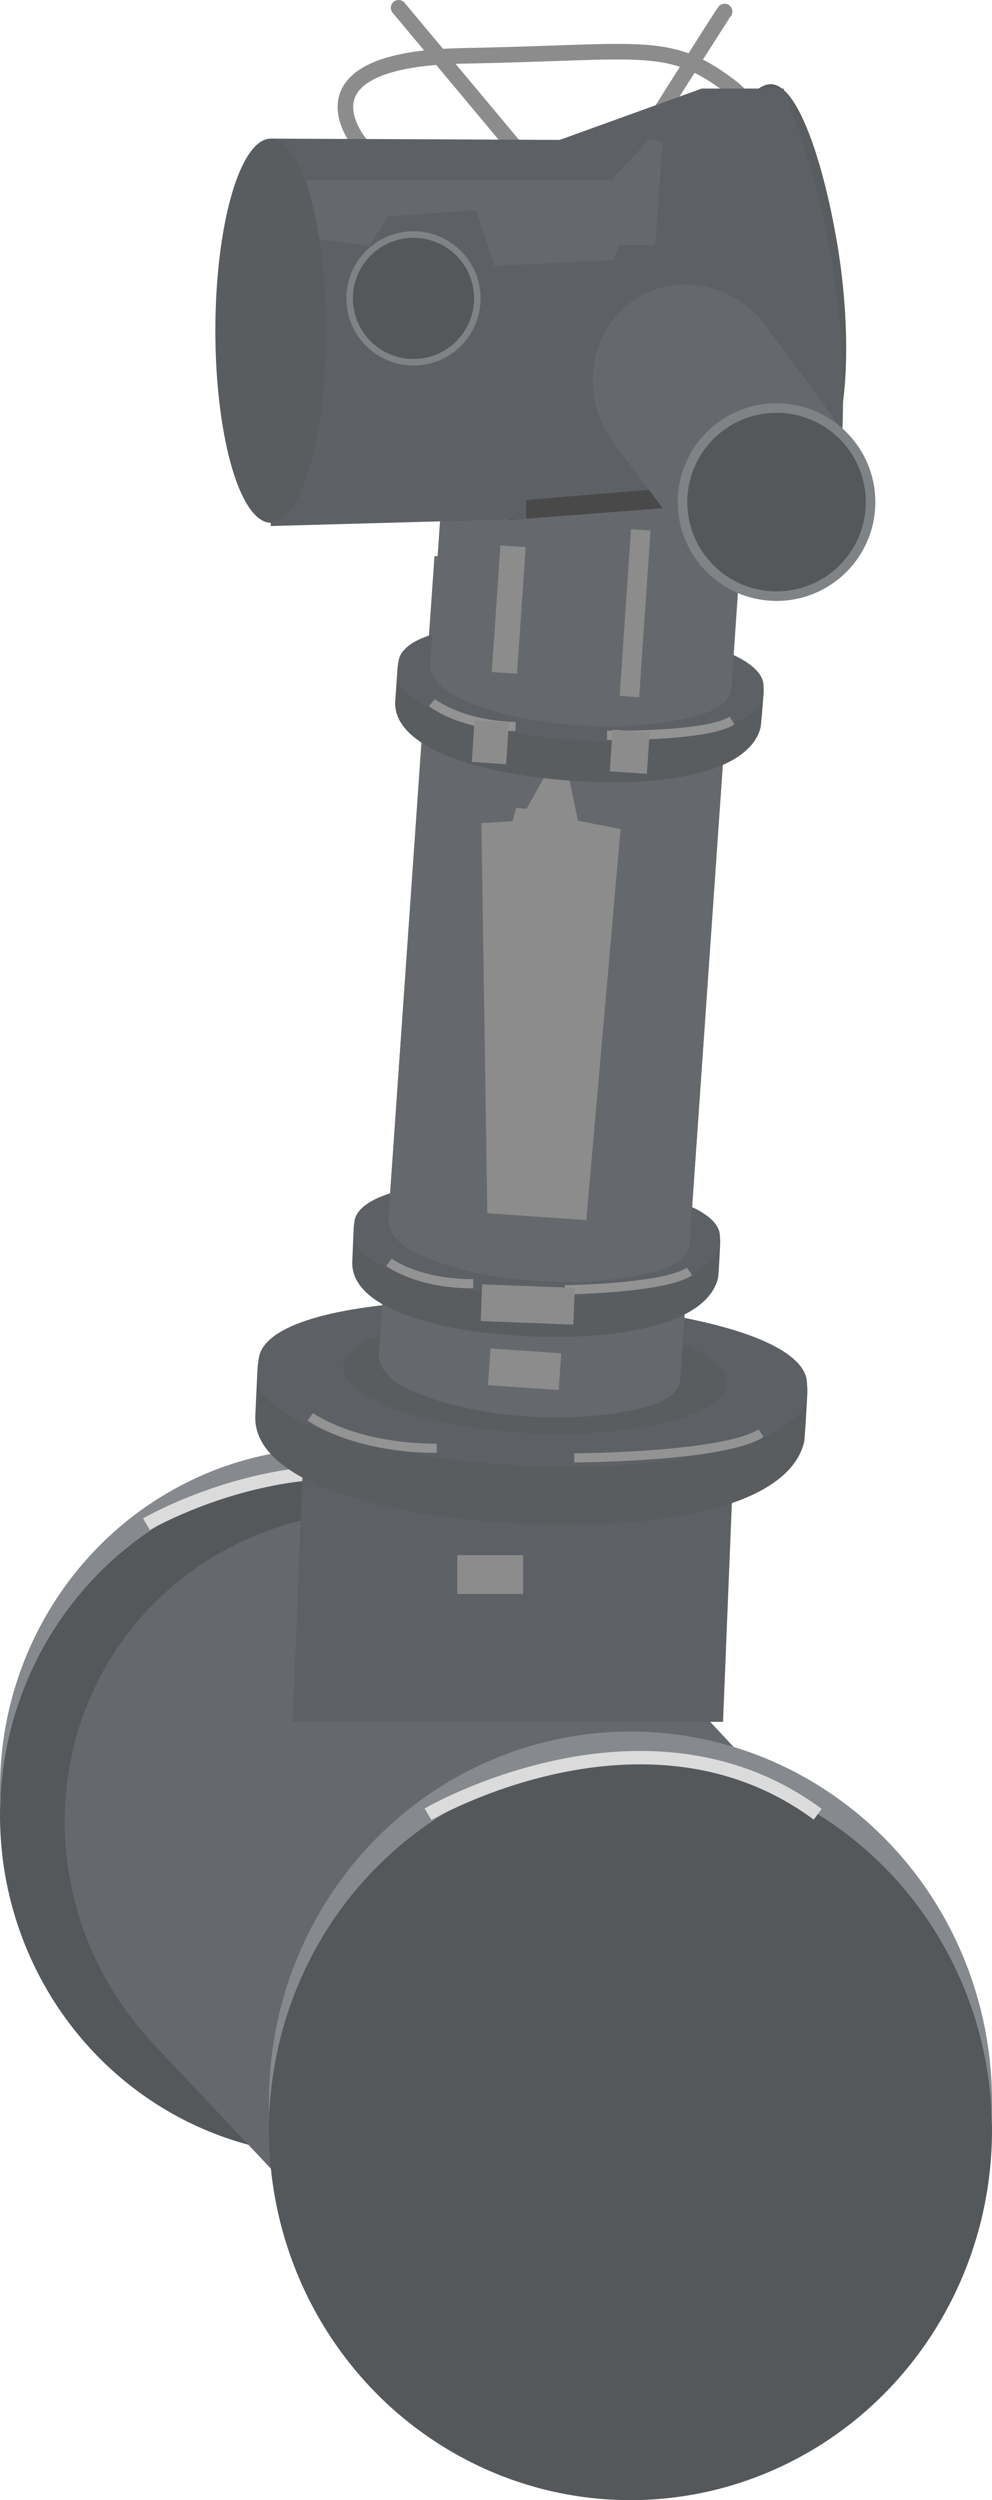 <?xml version="1.0" encoding="utf-8"?>
<svg version="1.1" id="图层_1" xmlns="http://www.w3.org/2000/svg" xmlns:xlink="http://www.w3.org/1999/xlink" x="0px" y="0px"
	 viewBox="0 0 108.25 272.72" style="enable-background:new 0 0 108.25 272.72;" xml:space="preserve">
<g>
	<ellipse style="fill:#868A8E;enable-background:new    ;" cx="36.33" cy="195.09" rx="36.33" ry="37.15"/>
	<ellipse style="fill:#55585B;" cx="36.33" cy="198.02" rx="36.33" ry="37.15"/>
	<path style="fill:none;stroke:#DBDBDB;stroke-width:1.458;stroke-miterlimit:10;" d="M15.98,166.26c0,0,21.87-12.79,39.16,0"/>
	<path com-has-ani="true" com-name="com_stroke" style="fill:#65696D;" d="M16.8,223.02l41.54,44.08l48.68-47.6L65.1,174.51c-11.71-12.6-34.3-13.38-48.05,0.16l0,0
		C3.83,187.69,3.72,209.12,16.8,223.02z"/>
	<polygon com-has-ani="true" com-name="com_stroke" style="fill:#5D6165;" points="78.9,187.82 31.93,187.82 33,161.06 79.98,161.06 	"/>
	<rect x="49.9" y="169.64" style="fill:#8C8C8C;" width="7.18" height="4.23"/>
	<path style="fill:#5A5D60;" d="M88.1,151.96c-0.02,0.41-0.26,4.99-0.36,5.39c-1.68,6.79-14.69,9.56-30.36,8.88
		c-15.91-0.69-29.82-4.69-29.52-11.8c0.01-0.3,0.22-4.82,0.24-5.13c0.32-7.43,13.59-4.54,30.18-3.81S88.42,144.53,88.1,151.96z"/>
	<path style="fill:#5D6165;" d="M88.06,151.05c-0.01,0.27-0.12,1.72-0.21,1.99c-1.57,4.51-14.57,7.54-30.2,6.86
		c-15.87-0.69-29.74-4.92-29.53-9.66c0.01-0.2,0.08-1.61,0.09-1.81c0.22-4.95,13.67-7.19,30.22-6.47
		C74.98,142.68,88.27,146.1,88.06,151.05z"/>
	<g>
		<path style="fill:none;stroke:#939393;stroke-miterlimit:10;" d="M33.86,154.55c0,0,4.65,3.41,13.8,3.43"/>
		<path style="fill:none;stroke:#939393;stroke-miterlimit:10;" d="M62.66,159.03c0,0,16.31-0.07,20.39-2.7"/>
	</g>
	
		<ellipse transform="matrix(0.043 -0.999 0.999 0.043 -94.037 201.867)" style="fill:#5A5D60;" cx="58.4" cy="150.04" rx="6.36" ry="20.97"/>
	<path com-has-ani="true" com-name="com_stroke" style="fill:#65696D;" d="M74.22,150.43c-0.06,1.17-1.15,2.22-3.02,2.81c-3.53,1.11-8.51,1.62-13.8,1.25
		c-4.92-0.34-9.31-1.38-12.51-2.79c-2.32-1.02-3.62-2.51-3.54-4l5.03-72.27l32.9,2.16L74.22,150.43z"/>
	
		<rect x="53.31" y="147.31" transform="matrix(0.998 0.069 -0.069 0.998 10.49 -3.604)" style="fill:#8C8C8C;" width="7.73" height="4.01"/>
	<path style="fill:#5A5D60;" d="M78.59,135.59c-0.01,0.29-0.16,3.51-0.23,3.79c-1.1,4.78-9.77,6.8-20.22,6.4
		c-10.61-0.4-19.89-3.14-19.7-8.14c0.01-0.21,0.14-3.39,0.15-3.61c0.2-5.22,9.05-3.26,20.11-2.84
		C69.76,131.62,78.79,130.37,78.59,135.59z"/>
	<path style="fill:#5D6165;" d="M78.56,134.95c-0.01,0.19-0.07,1.21-0.13,1.4c-1.04,3.18-9.69,5.37-20.12,4.98
		c-10.58-0.4-19.84-3.3-19.71-6.64c0.01-0.14,0.05-1.13,0.06-1.27c0.13-3.48,9.1-5.12,20.13-4.7S78.7,131.47,78.56,134.95z"/>
	<path com-has-ani="true" com-name="com_stroke" style="fill:#65696D;" d="M75.25,135.66c-0.06,1.17-1.15,2.22-3.02,2.81c-3.53,1.11-8.51,1.62-13.8,1.25
		c-4.92-0.34-9.31-1.38-12.51-2.79c-2.32-1.02-3.62-2.51-3.54-4l5.03-72.27l32.9,2.16L75.25,135.66z"/>
	<polygon style="fill:#8C8C8C;" points="59.66,84.27 62.12,84.95 63.06,89.52 67.72,90.44 63.98,133.09 53.18,132.34 52.53,89.79 
		55.93,89.58 56.33,88.13 57.47,88.21 	"/>
	<g>
		<path style="fill:none;stroke:#939393;stroke-miterlimit:10;" d="M42.44,137.69c0,0,3.11,2.37,9.21,2.34"/>
		<path style="fill:none;stroke:#939393;stroke-miterlimit:10;" d="M61.65,140.69c0,0,10.87-0.13,13.59-2"/>
	</g>
	
		<rect x="52.54" y="140.33" transform="matrix(0.999 0.038 -0.038 0.999 5.455 -2.088)" style="fill:#8C8C8C;" width="10.12" height="4.01"/>
	<path style="fill:#5A5D60;" d="M83.33,75.61c-0.02,0.29-0.27,3.51-0.34,3.78c-1.24,4.75-9.97,6.5-20.4,5.79
		C52,84.47,42.8,81.46,43.13,76.47c0.01-0.21,0.24-3.38,0.25-3.6c0.35-5.21,9.14-2.99,20.19-2.24
		C74.62,71.38,83.68,70.4,83.33,75.61z"/>
	<path style="fill:#5D6165;" d="M83.32,74.98c-0.01,0.19-0.11,1.21-0.18,1.39c-1.13,3.15-9.85,5.08-20.26,4.37
		c-10.56-0.72-19.73-3.89-19.5-7.22c0.01-0.14,0.09-1.13,0.1-1.27c0.24-3.48,9.25-4.85,20.26-4.1S83.56,71.5,83.32,74.98z"/>
	<g>
		<path style="fill:none;stroke:#939393;stroke-miterlimit:10;" d="M47.13,76.64c0,0,3.04,2.46,9.13,2.61"/>
		<path style="fill:none;stroke:#939393;stroke-miterlimit:10;" d="M66.24,80.2c0,0,10.87,0.19,13.64-1.6"/>
	</g>
	<path com-has-ani="true" com-name="com_stroke" style="fill:#65696D;" d="M79.82,75.02c-0.06,1.17-1.15,2.22-3.01,2.81c-3.52,1.12-8.5,1.64-13.8,1.28
		c-4.92-0.33-9.31-1.36-12.51-2.77c-2.32-1.02-3.62-2.51-3.54-3.99l2.02-29.69l32.9,2.11L79.82,75.02z"/>
	
		<rect x="68.23" y="57.75" transform="matrix(0.998 0.068 -0.068 0.998 4.693 -4.545)" style="fill:#8C8C8C;" width="2.13" height="18.22"/>
	
		<rect x="54.13" y="59.54" transform="matrix(0.998 0.068 -0.068 0.998 4.634 -3.611)" style="fill:#8C8C8C;" width="2.76" height="13.84"/>
	
		<rect x="51.63" y="78.65" transform="matrix(0.998 0.068 -0.068 0.998 5.611 -3.442)" style="fill:#8C8C8C;" width="3.75" height="4.56"/>
	
		<rect x="66.69" y="79.68" transform="matrix(0.998 0.068 -0.068 0.998 5.716 -4.471)" style="fill:#8C8C8C;" width="4.05" height="4.56"/>
	<path style="fill:#5A5D60;" d="M91.85,30c1.4,11.8-0.29,21.69-3.94,22.03c-3.66,0.34-7.5-8.98-8.59-20.81s0.99-21.69,4.65-22.03
		C87.62,8.86,90.84,21.51,91.85,30z"/>
	
		<rect x="55.44" y="53.48" transform="matrix(0.997 -0.077 0.077 0.997 -4.003 5.113)" style="fill:#494949;" width="18.48" height="2.57"/>
	<g>
		<path style="fill:none;stroke:#8C8C8C;stroke-width:1.7;stroke-linecap:round;stroke-miterlimit:10;" d="M39.38,15.76
			c0,0-8.12-9.32,11.24-9.67s22.22-1.73,28.74,3.09c6.53,4.83-0.22,7.38-4.4,8.85c-4.18,1.47-27.73,2.39-29.73,1.73
			C43.25,19.11,39.38,15.76,39.38,15.76z"/>
		
			<line style="fill:none;stroke:#8C8C8C;stroke-width:1.7;stroke-linecap:round;stroke-miterlimit:10;" x1="55.91" y1="15.71" x2="43.5" y2="0.85"/>
		<path style="fill:none;stroke:#8C8C8C;stroke-width:1.7;stroke-linecap:round;stroke-miterlimit:10;" d="M79.07,1.26
			c-0.11,0.07-7.28,11.41-7.28,11.41"/>
	</g>
	<path style="fill:#5D6165;" d="M29.54,15.12v42.26l27.88-0.77v-2.07l34.38-2.86l0.16-5.79c0.34-12.39-1.87-24.72-6.47-36.23v0
		h-8.91l-15.5,5.6L29.54,15.12z"/>
	<polyline style="fill:#65696D;" points="33.52,25.57 33.52,19.64 66.73,19.64 70.94,15.12 72.29,15.51 71.5,26.74 67.61,26.74 
		66.89,28.37 53.94,29 51.95,22.91 42.34,23.62 40.35,26.81 33.52,25.96 	"/>
	<circle style="fill:#808386;" cx="45.12" cy="32.55" r="7.32"/>
	<circle style="fill:#55585B;" cx="45.12" cy="32.55" r="6.61"/>
	<path style="fill:#65696D;" d="M83.88,35.97l7.67,10.44L74.6,58.51l-7.92-10.62c-3.49-5.13-2.29-12.02,2.65-15.24l0,0
		C74.08,29.57,80.53,31.03,83.88,35.97z"/>
	<circle style="fill:#808386;" cx="84.74" cy="54.77" r="10.78"/>
	<circle style="fill:#55585B;" cx="84.74" cy="54.77" r="9.74"/>
	<ellipse style="fill:#5A5D60;" cx="29.54" cy="36.07" rx="6.04" ry="20.95"/>
	<ellipse style="fill:#868A8E;enable-background:new    ;" cx="68.8" cy="229.21" rx="39.45" ry="40.33"/>
	<ellipse style="fill:#55585B;" cx="68.8" cy="232.39" rx="39.45" ry="40.33"/>
	<path style="fill:none;stroke:#DBDBDB;stroke-width:1.458;stroke-miterlimit:10;" d="M46.71,197.9c0,0,23.74-13.89,42.52,0"/>
</g>
</svg>
